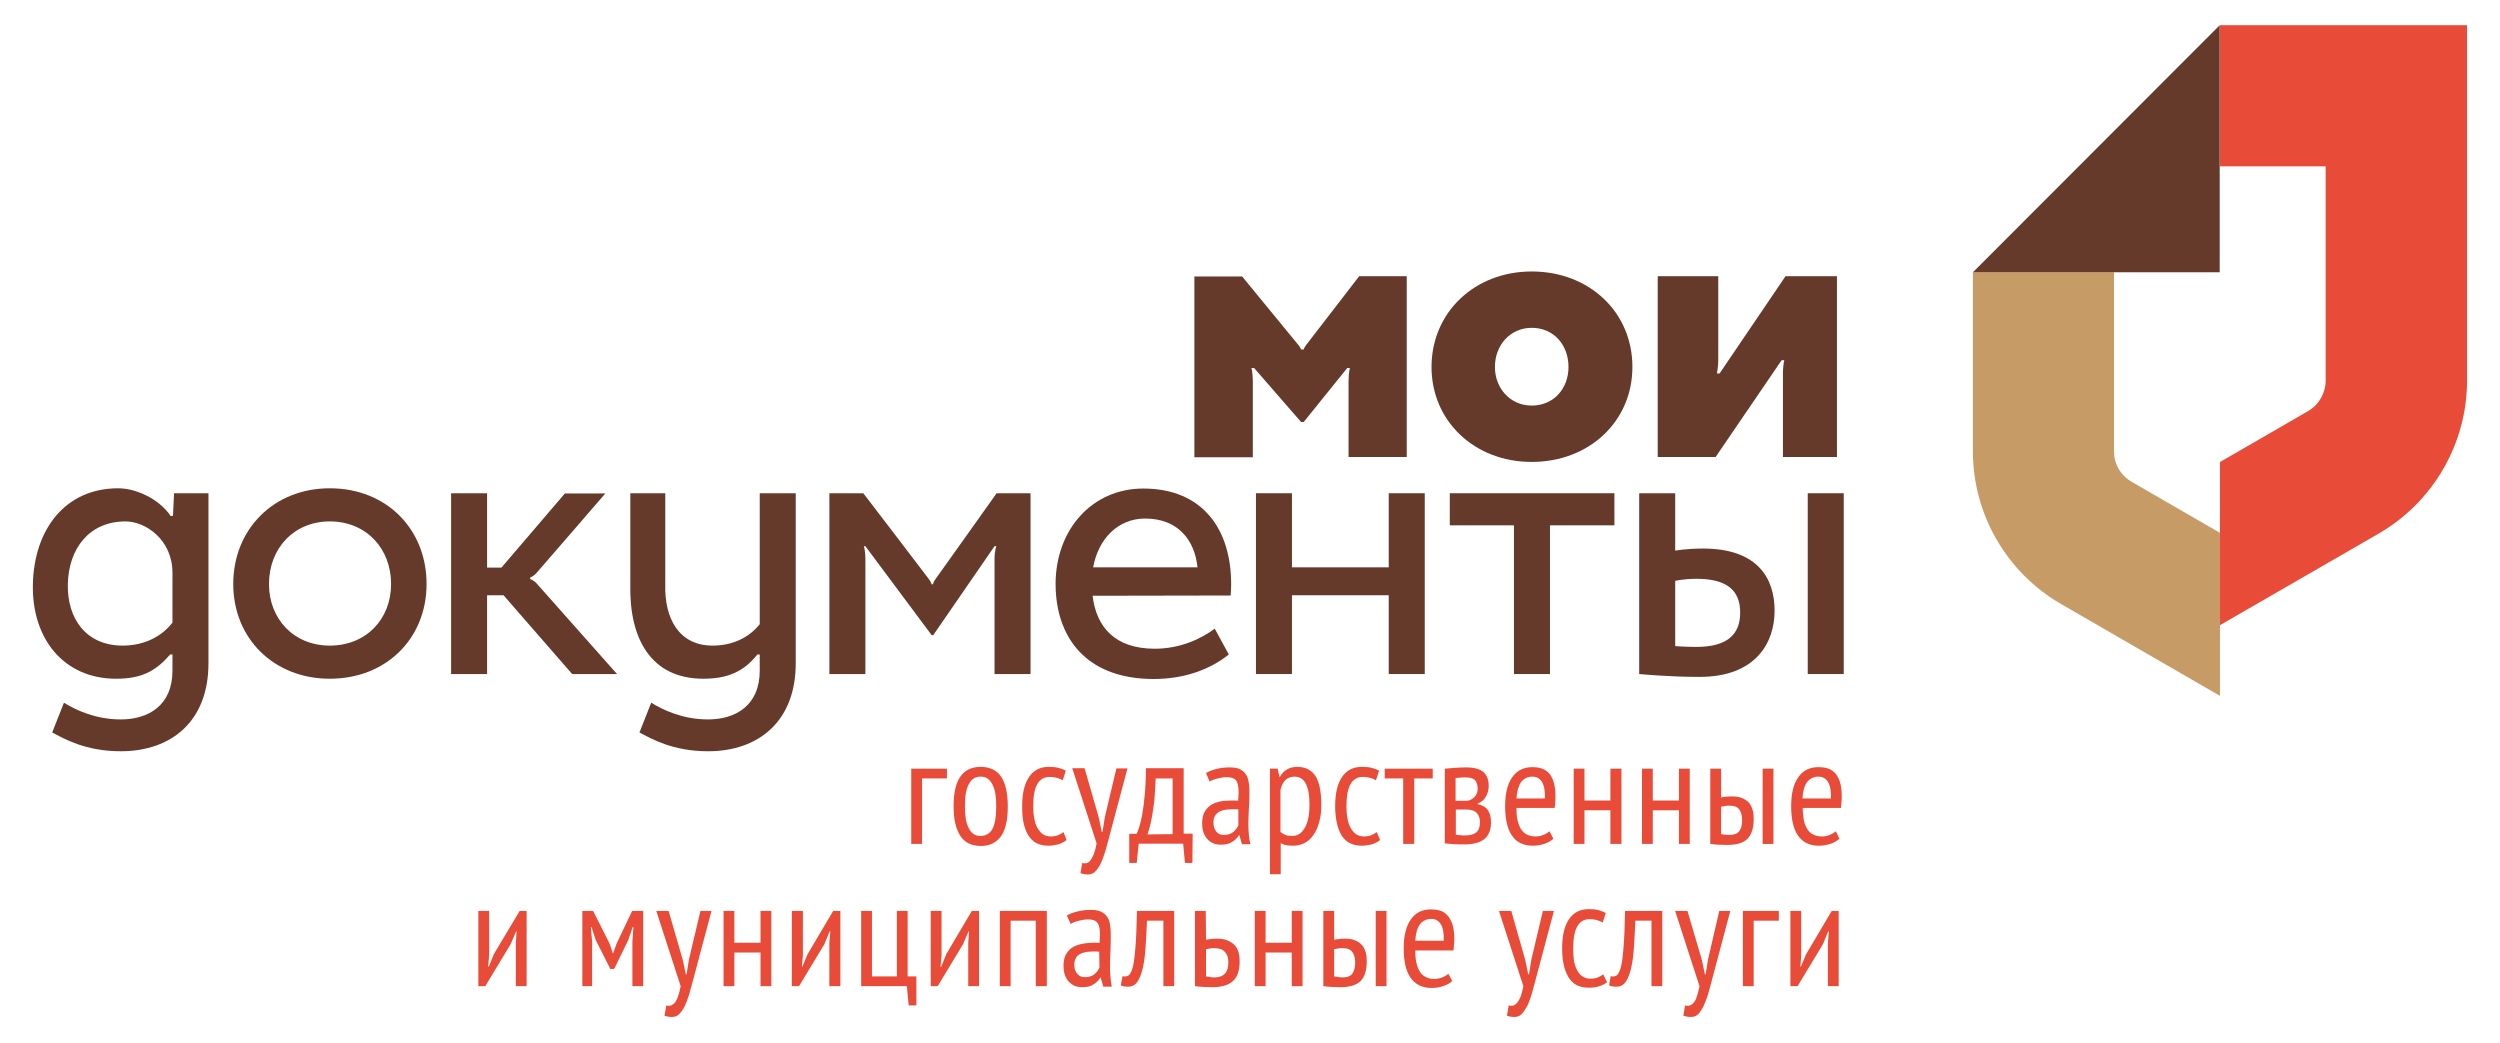 <?xml version="1.0" encoding="UTF-8" standalone="no"?>
<!DOCTYPE svg PUBLIC "-//W3C//DTD SVG 1.1//EN" "http://www.w3.org/Graphics/SVG/1.1/DTD/svg11.dtd">
<svg width="100%" height="100%" viewBox="0 0 791 330" version="1.1" xmlns="http://www.w3.org/2000/svg" xmlns:xlink="http://www.w3.org/1999/xlink" xml:space="preserve" xmlns:serif="http://www.serif.com/" style="fill-rule:evenodd;clip-rule:evenodd;stroke-linejoin:round;stroke-miterlimit:2;">
    <g transform="matrix(1.089,0,0,1.089,-36.353,-90.959)">
        <g transform="matrix(0.758,0,0,0.758,42.936,-67.273)">
            <g transform="matrix(1,0,0,1,-23.4,0)">
                <path d="M646.2,374.1L646.2,304.8L669.4,304.8L669.4,337.1C669.4,339.5 668.9,342.1 668.9,342.1L669.9,342.1L695.2,304.8L714.9,304.8L714.9,374.1L694.2,374.1L694.2,341.6C694.2,339.3 694.7,337 694.7,337L693.7,337L668.4,374.1L646.2,374.1Z" style="fill:rgb(102,58,42);fill-rule:nonzero;"/>
            </g>
            <g transform="matrix(1,0,0,1,-23.4,0)">
                <path d="M597.9,354.4C606.4,354.4 612,347.8 612,339.6C612,331.2 606.4,324.6 597.9,324.6C589.7,324.6 583.8,331.2 583.8,339.6C583.8,347.8 589.7,354.4 597.9,354.4M597.9,303C620,303 636.5,318.6 636.5,339.6C636.5,360.4 620,376 597.9,376C576,376 559.5,360.4 559.5,339.6C559.5,318.7 576,303 597.9,303" style="fill:rgb(102,58,42);fill-rule:nonzero;"/>
            </g>
            <g transform="matrix(1,0,0,1,-23.4,0)">
                <path d="M137.2,446.4C151.2,446.4 160.7,436.2 160.7,422.8C160.7,409.2 151.2,398.8 137.2,398.8C123.5,398.8 113.9,409.1 113.9,422.8C113.9,436.2 123.4,446.4 137.2,446.4M137.2,386.1C158.9,386.1 174.3,401.7 174.3,422.8C174.3,443.6 158.9,459.1 137.2,459.1C115.7,459.1 100.2,443.6 100.2,422.8C100.2,401.8 115.7,386.1 137.2,386.1" style="fill:rgb(102,58,42);fill-rule:nonzero;"/>
            </g>
            <g transform="matrix(1,0,0,1,-23.4,0)">
                <path d="M449.7,397.7C462.2,397.7 468.7,405.8 469.8,416.4L429.8,416.4C431.8,405.4 439.4,397.7 449.7,397.7M482.5,427.2C482.6,425.8 482.7,424.3 482.7,422.9C482.7,401.8 471.8,386.2 449,386.2C429.5,386.2 415.4,401.8 415.4,422.9C415.4,424.4 415.5,425.8 415.6,427.2C417.2,445.3 428.8,459.2 453,459.2C464.7,459.2 474.6,455.6 481.8,449.8L476.4,439.9C471.1,443.9 463,447.6 453.4,447.6C438.3,447.6 431,439.4 429.6,427.3L429.7,427.3L482.5,427.2Z" style="fill:rgb(102,58,42);fill-rule:nonzero;"/>
            </g>
            <g transform="matrix(1,0,0,1,-23.4,0)">
                <path d="M543.1,388L543.1,416.4L506,416.4L506,388L492.2,388L492.2,457.3L506,457.3L506,427.1L543.1,427.1L543.1,457.3L556.9,457.3L556.9,388L543.1,388Z" style="fill:rgb(102,58,42);fill-rule:nonzero;"/>
            </g>
            <g transform="matrix(1,0,0,1,-23.4,0)">
                <path d="M629.6,388L566.5,388L566.5,400.3L591.1,400.3L591.1,457.3L604.9,457.3L604.9,400.3L629.6,400.3L629.6,388Z" style="fill:rgb(102,58,42);fill-rule:nonzero;"/>
            </g>
            <g transform="matrix(1,0,0,1,-23.4,0)">
                <rect x="703.7" y="388" width="13.8" height="69.3" style="fill:rgb(102,58,42);"/>
            </g>
            <g transform="matrix(1,0,0,1,-23.4,0)">
                <path d="M214,420.9L214,420.3C214,420.3 215.3,419.9 216.4,418.6C217.6,417.3 242.8,388.1 242.8,388.1L227.3,388.1L203,416.5L197.5,416.5L197.5,388L183.7,388L183.7,457.3L197.5,457.3L197.5,427.1L203.8,427.1L230.1,457.3L247.3,457.3C247.3,457.3 217.8,424.1 216.6,422.7C215.4,421.3 214,420.9 214,420.9" style="fill:rgb(102,58,42);fill-rule:nonzero;"/>
            </g>
            <g transform="matrix(1,0,0,1,-23.4,0)">
                <path d="M661.1,446.9C656.8,446.9 652.9,446.6 652.9,446.6L652.9,421.6C652.9,421.6 655.9,420.8 661.2,420.8C672.7,420.8 677.8,425.3 677.8,433.6C677.9,441.7 673.3,446.9 661.1,446.9M663.6,409.2C657.2,409.2 652.9,410 652.9,410L652.9,388L639.1,388L639.1,457.3C639.1,457.3 650.4,458.4 662.2,458.4C683.9,458.4 691,445.2 691,433C691,420.7 684.6,409.2 663.6,409.2" style="fill:rgb(102,58,42);fill-rule:nonzero;"/>
            </g>
            <g transform="matrix(1,0,0,1,-23.4,0)">
                <path d="M57.8,446.4C43.9,446.4 36.5,436.2 36.8,422.8C37.1,409.2 45,398.8 58.9,398.8C66.6,398.8 76.9,405.8 76.9,418.5L76.9,437.6C72.6,443.1 65.9,446.4 57.8,446.4M77.5,388L77.1,396.7L76.2,396.7C71.8,390.2 63,386.1 56.1,386.1C35.9,386.1 23.9,401.7 23.4,422.8C22.9,443.6 35.1,459.1 55.3,459.1C64.6,459.1 70.3,456.5 76,449.8L76.9,449.8L76.9,456C76.9,469.4 67.6,474.7 57.1,474.7C47.4,474.7 39.9,471.1 35.3,468.3L30.8,479.7C35.2,482 43.4,486.9 57.1,486.9C76.5,486.9 90.7,475.4 90.7,453.2L90.7,388L77.5,388Z" style="fill:rgb(102,58,42);fill-rule:nonzero;"/>
            </g>
            <g transform="matrix(1,0,0,1,-23.4,0)">
                <path d="M302,388L302,438.2C297.9,443.3 291.7,446.4 283.9,446.4C271.2,446.4 265.4,436.2 265.8,422.8L265.8,388L252.4,388L252.4,422.8C251.9,443.6 260.2,459.1 280.4,459.1C289.6,459.1 295.9,456.4 301.1,449.8L302,449.8L302,456C302,469.4 292.7,474.7 282.2,474.7C272.5,474.7 265,471.1 260.4,468.3L255.9,479.7C260.3,482 268.5,486.9 282.2,486.9C301.6,486.9 315.8,475.4 315.8,453.2L315.8,388L302,388Z" style="fill:rgb(102,58,42);fill-rule:nonzero;"/>
            </g>
            <g transform="matrix(1,0,0,1,-23.4,0)">
                <path d="M392.8,388C392.8,388 370,420.1 369.3,421C368.6,421.9 368.4,422.9 368.4,422.9L367.9,422.9C367.9,422.9 367.6,422 366.9,421C366.2,420 341.7,388 341.7,388L328.7,388L328.7,457.3L342.5,457.3L342.5,413.1C342.5,410 341.9,408.3 341.9,408.3L342.5,408.3L367.9,442.4L368.5,442.4L392,408.3L392.7,408.3C392.7,408.3 392,410.1 392,413.1L392,457.3L405.8,457.3L405.8,388L392.8,388Z" style="fill:rgb(102,58,42);fill-rule:nonzero;"/>
            </g>
            <g transform="matrix(1,0,0,1,-23.4,0)">
                <path d="M531.7,304.9C531.7,304.9 512.3,330.1 511.5,331.1C510.6,332.3 510.5,332.9 510.5,332.9L509.5,332.9C509.5,332.9 509.3,332.2 508.4,331.1C507,329.4 486.9,304.9 486.9,304.9L468.6,304.9L468.6,374.2L491,374.2L491,345C491,341.9 490.5,340 490.5,340L491.5,340L509.5,360.7L510.5,360.7L527.2,340L528.2,340C528.2,340 527.7,341.9 527.7,345L527.7,374.1L550,374.1L550,304.8L531.7,304.8L531.7,304.9Z" style="fill:rgb(102,58,42);fill-rule:nonzero;"/>
            </g>
        </g>
        <g transform="matrix(0.74,0,0,0.74,164.738,90.856)">
            <g transform="matrix(1,0,0,1,-23.4,0)">
                <path d="M675.9,167.3L675.9,97L620.5,97L620.5,167.3C620.5,192 633.7,214.9 655.2,227.3L717.5,263.3L717.5,199.3L682.9,179.3C678.5,176.8 675.9,172.3 675.9,167.3" style="fill:rgb(199,155,101);fill-rule:nonzero;"/>
            </g>
            <g transform="matrix(1,0,0,1,-23.4,0)">
                <path d="M717.4,235.6L779.8,199.6C801.2,187.2 814.5,164.3 814.5,139.6L814.5,0L717.5,0L717.5,55.4L759,55.4L759,139.5C759,144.4 756.4,149 752.1,151.5L717.5,171.5L717.5,235.6L717.4,235.6Z" style="fill:rgb(232,75,55);fill-rule:nonzero;"/>
            </g>
            <g transform="matrix(1,0,0,1,-23.4,0)">
                <path d="M717.4,0L620.5,97L717.4,97L717.4,0Z" style="fill:rgb(102,58,42);fill-rule:nonzero;"/>
            </g>
        </g>
        <g transform="matrix(0.746,0,0,0.746,49.942,-64.127)">
            <g transform="matrix(1,0,0,1,-23.4,0)">
                <path d="M202.1,565.1L202.4,560.7L202.2,560.7L200.1,565.6L190.2,582L187.5,582L187.5,552.7L191.7,552.7L191.7,570.1L191.3,574.4L191.6,574.4L193.5,569.6L203.6,552.7L206.3,552.7L206.3,582L202.1,582L202.1,565.1Z" style="fill:rgb(232,75,55);fill-rule:nonzero;"/>
            </g>
            <g transform="matrix(1,0,0,1,-23.4,0)">
                <path d="M247.5,564.6L247.9,559L247.6,559L245.9,564L240.4,575.3L238.9,575.3L233.2,564L231.6,559L231.3,559L231.8,564.5L231.8,582L228,582L228,552.7L232.2,552.7L238.6,565.4L239.9,569.2L240,569.2L241.4,565.3L247.4,552.7L251.7,552.7L251.7,582L247.5,582L247.5,564.6Z" style="fill:rgb(232,75,55);fill-rule:nonzero;"/>
            </g>
            <g transform="matrix(1,0,0,1,-23.4,0)">
                <path d="M267.1,571.7L268.3,577.4L268.6,577.4L269.5,571.7L274,552.7L278.3,552.7L271.3,579C270.7,581.1 270.2,583.1 269.7,584.9C269.1,586.7 268.6,588.3 267.9,589.7C267.3,591 266.5,592.1 265.7,592.9C264.9,593.7 264,594 262.9,594C261.8,594 260.8,593.8 260,593.5L260.7,589.5C261.2,589.7 261.8,589.7 262.3,589.6C262.8,589.5 263.4,589.1 263.9,588.6C264.4,588 264.8,587.3 265.2,586.2C265.6,585.1 266,583.7 266.3,582L256.8,552.7L261.6,552.7L267.1,571.7Z" style="fill:rgb(232,75,55);fill-rule:nonzero;"/>
            </g>
            <g transform="matrix(1,0,0,1,-23.4,0)">
                <path d="M297.4,568.9L287.2,568.9L287.2,582L283,582L283,552.7L287.2,552.7L287.2,565.1L297.4,565.1L297.4,552.7L301.6,552.7L301.6,582L297.4,582L297.4,568.9Z" style="fill:rgb(232,75,55);fill-rule:nonzero;"/>
            </g>
            <g transform="matrix(1,0,0,1,-23.4,0)">
                <path d="M324.2,565.1L324.6,560.7L324.3,560.7L322.3,565.6L312.4,582L309.6,582L309.6,552.7L313.9,552.7L313.9,570.1L313.5,574.4L313.7,574.4L315.7,569.6L325.7,552.7L328.5,552.7L328.5,582L324.2,582L324.2,565.1Z" style="fill:rgb(232,75,55);fill-rule:nonzero;"/>
            </g>
            <g transform="matrix(1,0,0,1,-23.4,0)">
                <path d="M358.1,589.5L355.1,589.5L354.4,582L336.6,582L336.6,552.7L340.8,552.7L340.8,578.2L350.5,578.2L350.5,552.7L354.7,552.7L354.7,578.2L358.1,578.2L358.1,589.5Z" style="fill:rgb(232,75,55);fill-rule:nonzero;"/>
            </g>
            <g transform="matrix(1,0,0,1,-23.4,0)">
                <path d="M378.3,565.1L378.6,560.7L378.4,560.7L376.3,565.6L366.4,582L363.7,582L363.7,552.7L367.9,552.7L367.9,570.1L367.5,574.4L367.8,574.4L369.7,569.6L379.7,552.7L382.5,552.7L382.5,582L378.3,582L378.3,565.1Z" style="fill:rgb(232,75,55);fill-rule:nonzero;"/>
            </g>
            <g transform="matrix(1,0,0,1,-23.4,0)">
                <path d="M404.6,556.5L394.8,556.5L394.8,582L390.6,582L390.6,552.7L408.9,552.7L408.9,582L404.6,582L404.6,556.5Z" style="fill:rgb(232,75,55);fill-rule:nonzero;"/>
            </g>
            <g transform="matrix(1,0,0,1,-23.4,0)">
                <path d="M429.3,568.6C428.9,568.6 428.5,568.5 428.1,568.5L426.9,568.5C426,568.5 425.1,568.6 424.2,568.7C423.3,568.9 422.5,569.1 421.8,569.5C421.1,569.9 420.5,570.4 420.2,571.1C419.8,571.8 419.6,572.6 419.6,573.6C419.6,575.2 420,576.4 420.8,577.2C421.5,578.1 422.5,578.5 423.7,578.5C425.3,578.5 426.6,578.1 427.5,577.3C428.4,576.5 429,575.7 429.4,574.7L429.3,568.6ZM416.7,554.5C417.8,553.8 419.2,553.3 420.9,552.9C422.5,552.5 424.2,552.3 426,552.3C427.6,552.3 429,552.5 430,553C431,553.5 431.8,554.1 432.4,555C433,555.8 433.3,556.8 433.5,557.9C433.7,559 433.8,560.1 433.8,561.3C433.8,563.6 433.8,565.9 433.7,568.2C433.6,570.4 433.5,572.6 433.5,574.5C433.5,576 433.6,577.4 433.7,578.6C433.8,579.9 434,581.1 434.2,582.2L430.9,582.2L429.9,578.7L429.7,578.7C429.1,579.7 428.3,580.6 427.1,581.3C426,582.1 424.5,582.4 422.6,582.4C420.5,582.4 418.8,581.7 417.4,580.2C416.1,578.7 415.4,576.7 415.4,574.1C415.4,572.4 415.7,571 416.2,569.9C416.8,568.8 417.6,567.8 418.6,567.1C419.6,566.4 420.9,565.9 422.3,565.6C423.7,565.3 425.3,565.1 427,565.1L428.2,565.1C428.6,565.1 429,565.1 429.4,565.2C429.5,564 429.6,562.9 429.6,562C429.6,559.8 429.3,558.2 428.6,557.3C427.9,556.4 426.7,556 425,556C423.9,556 422.7,556.2 421.4,556.5C420.1,556.8 419,557.2 418.2,557.8L416.7,554.5Z" style="fill:rgb(232,75,55);fill-rule:nonzero;"/>
            </g>
            <g transform="matrix(1,0,0,1,-23.4,0)">
                <path d="M454.3,556.5L447.9,556.5C447.8,559.8 447.6,563 447.4,566.2C447.2,569.3 446.9,572.1 446.4,574.4C445.9,576.8 445.2,578.7 444.3,580.1C443.4,581.5 442.2,582.2 440.7,582.2C440,582.2 439.5,582.2 439,582.1C438.5,582 438.1,581.9 437.7,581.7L438.4,578.1C439.2,578.3 439.9,578.3 440.6,577.9C441.2,577.6 441.8,576.6 442.3,574.9C442.8,573.2 443.1,570.6 443.4,567.1C443.7,563.6 443.9,558.8 444,552.7L458.5,552.7L458.5,582L454.3,582L454.3,556.5Z" style="fill:rgb(232,75,55);fill-rule:nonzero;"/>
            </g>
            <g transform="matrix(1,0,0,1,-23.4,0)">
                <path d="M470.9,578.2C472.1,578.4 473.1,578.6 474.1,578.6C477.8,578.6 479.6,576.7 479.6,572.8C479.6,571 479.2,569.7 478.3,568.7C477.4,567.7 476.1,567.2 474.2,567.2C473.7,567.2 473.2,567.2 472.6,567.3C472,567.4 471.4,567.5 470.9,567.6L470.9,578.2ZM470.9,563.9C471.7,563.8 472.4,563.7 473.1,563.6C473.8,563.5 474.5,563.5 475.1,563.5C476.7,563.5 478.1,563.7 479.3,564.2C480.4,564.7 481.4,565.3 482.1,566.1C482.8,566.9 483.3,567.8 483.6,568.9C483.9,570 484,571.1 484,572.3C484,575.8 483.2,578.4 481.4,580C479.7,581.6 477,582.4 473.3,582.4C471,582.4 468.8,582.3 466.6,582L466.6,552.7L470.8,552.7L470.9,563.9Z" style="fill:rgb(232,75,55);fill-rule:nonzero;"/>
            </g>
            <g transform="matrix(1,0,0,1,-23.4,0)">
                <path d="M504.3,568.9L494.1,568.9L494.1,582L489.9,582L489.9,552.7L494.1,552.7L494.1,565.1L504.3,565.1L504.3,552.7L508.5,552.7L508.5,582L504.3,582L504.3,568.9Z" style="fill:rgb(232,75,55);fill-rule:nonzero;"/>
            </g>
            <g transform="matrix(1,0,0,1,-23.4,0)">
                <path d="M537,552.7L541.2,552.7L541.2,582L537,582L537,552.7ZM520.8,578.2C522,578.4 523.1,578.6 524,578.6C525.9,578.6 527.2,578.1 527.9,577.1C528.6,576.1 529,574.7 529,572.8C529,571 528.6,569.7 527.9,568.7C527.2,567.7 525.9,567.2 524.1,567.2C523.6,567.2 523,567.2 522.5,567.3C521.9,567.4 521.3,567.5 520.8,567.6L520.8,578.2ZM520.8,563.9C521.6,563.8 522.3,563.7 523,563.6C523.7,563.5 524.4,563.5 525,563.5C526.6,563.5 528,563.7 529.1,564.2C530.2,564.7 531.1,565.3 531.7,566.1C532.4,566.9 532.8,567.8 533.1,568.9C533.4,570 533.5,571.1 533.5,572.3C533.5,575.8 532.7,578.4 531.1,580C529.5,581.6 526.9,582.4 523.2,582.4C520.9,582.4 518.7,582.3 516.6,582L516.6,552.7L520.8,552.7L520.8,563.9Z" style="fill:rgb(232,75,55);fill-rule:nonzero;"/>
            </g>
            <g transform="matrix(1,0,0,1,-23.4,0)">
                <path d="M563.5,564.3C563.6,561.4 563.2,559.2 562.3,557.8C561.4,556.4 560.2,555.8 558.6,555.8C556.8,555.8 555.4,556.5 554.3,557.8C553.2,559.2 552.6,561.3 552.4,564.3L563.5,564.3ZM566.8,580C565.9,580.9 564.7,581.5 563.2,582C561.8,582.5 560.2,582.7 558.6,582.7C556.8,582.7 555.2,582.3 553.8,581.6C552.5,580.9 551.3,579.8 550.4,578.5C549.5,577.1 548.9,575.5 548.5,573.7C548.1,571.8 547.9,569.7 547.9,567.4C547.9,562.4 548.8,558.6 550.7,556C552.5,553.4 555.1,552.1 558.5,552.1C559.6,552.1 560.7,552.2 561.8,552.5C562.9,552.8 563.8,553.3 564.7,554.2C565.6,555 566.2,556.2 566.8,557.7C567.3,559.2 567.6,561.1 567.6,563.5C567.6,564.2 567.6,564.9 567.5,565.7C567.4,566.4 567.4,567.3 567.3,568.1L552.4,568.1C552.4,569.8 552.5,571.3 552.8,572.7C553.1,574.1 553.5,575.2 554.1,576.2C554.7,577.2 555.4,577.9 556.4,578.4C557.3,578.9 558.5,579.2 559.8,579.2C560.8,579.2 561.9,579 562.9,578.6C563.9,578.2 564.7,577.7 565.3,577.2L566.8,580Z" style="fill:rgb(232,75,55);fill-rule:nonzero;"/>
            </g>
            <g transform="matrix(1,0,0,1,-23.4,0)">
                <path d="M595.2,571.7L596.4,577.4L596.7,577.4L597.6,571.7L602.1,552.7L606.4,552.7L599.4,579C598.8,581.1 598.3,583.1 597.8,584.9C597.3,586.7 596.7,588.3 596,589.7C595.3,591 594.6,592.1 593.8,592.9C593,593.7 592.1,594 591,594C589.9,594 588.9,593.8 588.1,593.5L588.8,589.5C589.3,589.7 589.9,589.7 590.4,589.6C590.9,589.5 591.5,589.1 592,588.6C592.5,588 592.9,587.3 593.4,586.2C593.8,585.1 594.2,583.7 594.5,582L585,552.7L589.8,552.7L595.2,571.7Z" style="fill:rgb(232,75,55);fill-rule:nonzero;"/>
            </g>
            <g transform="matrix(1,0,0,1,-23.4,0)">
                <path d="M627.1,580.5C626.1,581.2 625,581.8 623.8,582.1C622.6,582.5 621.2,582.6 619.9,582.6C618,582.6 616.4,582.2 615.1,581.5C613.8,580.8 612.8,579.7 612,578.4C611.2,577 610.6,575.4 610.2,573.6C609.8,571.7 609.6,569.6 609.6,567.3C609.6,562.3 610.5,558.5 612.3,555.9C614.1,553.3 616.6,552 619.9,552C621.4,552 622.7,552.1 623.8,552.4C624.9,552.7 625.8,553.1 626.6,553.5L625.4,557.2C623.8,556.3 622.1,555.9 620.3,555.9C618.2,555.9 616.6,556.8 615.5,558.7C614.4,560.6 613.9,563.5 613.9,567.5C613.9,569.1 614,570.6 614.2,572C614.4,573.4 614.8,574.6 615.4,575.7C615.9,576.7 616.6,577.6 617.5,578.2C618.4,578.8 619.4,579.1 620.7,579.1C621.7,579.1 622.7,578.9 623.5,578.6C624.4,578.2 625.1,577.8 625.6,577.4L627.1,580.5Z" style="fill:rgb(232,75,55);fill-rule:nonzero;"/>
            </g>
            <g transform="matrix(1,0,0,1,-23.4,0)">
                <path d="M644.5,556.5L638.1,556.5C638,559.8 637.8,563 637.6,566.2C637.4,569.3 637.1,572.1 636.6,574.4C636.1,576.8 635.4,578.7 634.5,580.1C633.6,581.5 632.4,582.2 630.9,582.2C630.2,582.2 629.7,582.2 629.2,582.1C628.7,582 628.3,581.9 627.9,581.7L628.5,578.1C629.3,578.3 630,578.3 630.7,577.9C631.3,577.6 631.9,576.6 632.4,574.9C632.9,573.2 633.2,570.6 633.5,567.1C633.8,563.6 634,558.8 634.1,552.7L648.6,552.7L648.6,582L644.4,582L644.4,556.5L644.5,556.5Z" style="fill:rgb(232,75,55);fill-rule:nonzero;"/>
            </g>
            <g transform="matrix(1,0,0,1,-23.4,0)">
                <path d="M664,571.7L665.2,577.4L665.5,577.4L666.4,571.7L670.8,552.7L675.1,552.7L668.1,579C667.6,581.1 667,583.1 666.5,584.9C666,586.7 665.3,588.3 664.7,589.7C664.1,591 663.3,592.1 662.6,592.9C661.8,593.7 660.8,594 659.7,594C658.6,594 657.7,593.8 656.8,593.5L657.5,589.5C658.1,589.7 658.6,589.7 659.1,589.6C659.6,589.5 660.2,589.1 660.7,588.6C661.2,588 661.7,587.3 662,586.2C662.4,585.1 662.8,583.7 663.1,582L653.6,552.7L658.4,552.7L664,571.7Z" style="fill:rgb(232,75,55);fill-rule:nonzero;"/>
            </g>
            <g transform="matrix(1,0,0,1,-23.4,0)">
                <path d="M694,556.5L684.2,556.5L684.2,582L680,582L680,552.7L694,552.7L694,556.5Z" style="fill:rgb(232,75,55);fill-rule:nonzero;"/>
            </g>
            <g transform="matrix(1,0,0,1,-23.4,0)">
                <path d="M713.1,565.1L713.5,560.7L713.2,560.7L711.2,565.6L701.3,582L698.5,582L698.5,552.7L702.7,552.7L702.7,570.1L702.4,574.4L702.6,574.4L704.6,569.6L714.6,552.7L717.3,552.7L717.3,582L713.1,582L713.1,565.1Z" style="fill:rgb(232,75,55);fill-rule:nonzero;"/>
            </g>
            <g transform="matrix(1,0,0,1,-23.4,0)">
                <path d="M370,501.1L360.3,501.1L360.3,526.6L356.1,526.6L356.1,497.3L370,497.3L370,501.1Z" style="fill:rgb(232,75,55);fill-rule:nonzero;"/>
            </g>
            <g transform="matrix(1,0,0,1,-23.4,0)">
                <path d="M377,511.9C377,513.6 377.1,515.2 377.3,516.6C377.5,518 377.9,519.2 378.4,520.3C378.9,521.3 379.5,522.1 380.3,522.7C381.1,523.3 382,523.5 383.1,523.5C385.1,523.5 386.7,522.6 387.7,520.8C388.7,519 389.2,516 389.2,512C389.2,510.3 389.1,508.8 388.9,507.3C388.7,505.9 388.3,504.7 387.8,503.6C387.3,502.6 386.7,501.8 385.9,501.2C385.1,500.6 384.2,500.4 383.1,500.4C381.1,500.4 379.6,501.3 378.6,503.2C377.5,505 377,507.9 377,511.9M372.6,511.9C372.6,506.6 373.5,502.7 375.3,500.3C377.1,497.8 379.7,496.6 383.1,496.6C386.7,496.6 389.4,497.9 391.1,500.4C392.8,503 393.7,506.8 393.7,512C393.7,517.3 392.8,521.2 391,523.7C389.1,526.2 386.6,527.4 383.2,527.4C379.6,527.4 377,526.1 375.3,523.6C373.5,520.9 372.6,517.1 372.6,511.9" style="fill:rgb(232,75,55);fill-rule:nonzero;"/>
            </g>
            <g transform="matrix(1,0,0,1,-23.4,0)">
                <path d="M416.6,525.1C415.6,525.9 414.5,526.4 413.3,526.8C412.1,527.1 410.7,527.3 409.4,527.3C407.5,527.3 406,526.9 404.7,526.2C403.4,525.5 402.4,524.4 401.6,523.1C400.8,521.8 400.2,520.1 399.8,518.2C399.4,516.3 399.3,514.2 399.3,511.9C399.3,506.9 400.2,503.1 402,500.5C403.8,497.9 406.3,496.6 409.6,496.6C411.1,496.6 412.4,496.7 413.5,497C414.6,497.3 415.5,497.6 416.3,498.1L415.1,501.8C413.5,500.9 411.8,500.5 410,500.5C407.9,500.5 406.3,501.4 405.2,503.3C404.1,505.2 403.6,508.1 403.6,512.1C403.6,513.7 403.7,515.2 404,516.6C404.2,518 404.6,519.2 405.2,520.3C405.8,521.3 406.5,522.2 407.3,522.8C408.2,523.4 409.2,523.7 410.5,523.7C411.5,523.7 412.5,523.5 413.3,523.2C414.2,522.8 414.9,522.4 415.4,522L416.6,525.1Z" style="fill:rgb(232,75,55);fill-rule:nonzero;"/>
            </g>
            <g transform="matrix(1,0,0,1,-23.4,0)">
                <path d="M429.1,516.2L430.3,521.9L430.6,521.9L431.5,516.2L436,497.2L440.3,497.2L433.3,523.5C432.8,525.6 432.2,527.6 431.7,529.4C431.1,531.2 430.6,532.8 429.9,534.2C429.3,535.5 428.5,536.6 427.7,537.4C426.9,538.2 426,538.5 424.9,538.5C423.8,538.5 422.9,538.3 422,538L422.7,534C423.2,534.2 423.8,534.2 424.3,534.1C424.9,534 425.4,533.6 425.8,533.1C426.3,532.5 426.7,531.7 427.2,530.6C427.6,529.5 428,528.1 428.3,526.4L418.8,497.1L423.6,497.1L429.1,516.2Z" style="fill:rgb(232,75,55);fill-rule:nonzero;"/>
            </g>
            <g transform="matrix(1,0,0,1,-23.4,0)">
                <path d="M457.9,522.8L457.9,501.1L451.3,501.1C451.2,502.8 451.1,504.6 451,506.6C450.9,508.6 450.7,510.6 450.4,512.6C450.1,514.6 449.8,516.5 449.4,518.3C449,520.1 448.6,521.6 448.1,522.9L457.9,522.8ZM465.6,534L462.7,534L462,526.5L444.7,526.5L443.9,534L441,534L441,522.7L443.8,522.7C444.1,522.3 444.4,521.5 444.8,520.3C445.2,519.2 445.6,517.5 446,515.5C446.4,513.4 446.7,510.9 447,507.9C447.3,504.9 447.5,501.3 447.5,497.1L462.2,497.1L462.2,522.6L465.7,522.6L465.6,534Z" style="fill:rgb(232,75,55);fill-rule:nonzero;"/>
            </g>
            <g transform="matrix(1,0,0,1,-23.4,0)">
                <path d="M483.5,513.2C483.1,513.1 482.7,513.1 482.3,513.1L481.1,513.1C480.2,513.1 479.3,513.2 478.4,513.3C477.5,513.5 476.7,513.7 476,514.1C475.3,514.5 474.8,515 474.4,515.7C474,516.3 473.8,517.2 473.8,518.2C473.8,519.8 474.2,521 474.9,521.8C475.6,522.7 476.6,523.1 477.8,523.1C479.4,523.1 480.7,522.7 481.6,521.9C482.5,521.1 483.1,520.3 483.5,519.3L483.5,513.2ZM470.9,499C472,498.3 473.4,497.8 475,497.4C476.6,497 478.3,496.8 480.1,496.8C481.7,496.8 483.1,497 484.1,497.5C485.1,498 485.9,498.7 486.4,499.5C487,500.3 487.3,501.3 487.5,502.4C487.7,503.5 487.8,504.6 487.8,505.8C487.8,508.1 487.8,510.4 487.6,512.7C487.5,514.9 487.4,517 487.4,519C487.4,520.5 487.5,521.9 487.6,523.1C487.7,524.4 487.9,525.6 488.2,526.7L484.9,526.7L483.9,523.2L483.7,523.2C483.1,524.2 482.3,525.1 481.1,525.8C480,526.6 478.5,526.9 476.6,526.9C474.5,526.9 472.8,526.2 471.4,524.7C470.1,523.2 469.4,521.2 469.4,518.6C469.4,516.9 469.7,515.5 470.2,514.4C470.8,513.3 471.6,512.3 472.6,511.6C473.6,510.9 474.9,510.4 476.3,510.1C477.7,509.8 479.3,509.7 481,509.7L482.2,509.7C482.6,509.7 483,509.7 483.4,509.8C483.5,508.6 483.6,507.5 483.6,506.6C483.6,504.4 483.3,502.8 482.6,501.9C481.9,501 480.7,500.6 479,500.6C477.9,500.6 476.7,500.8 475.5,501.1C474.2,501.4 473.1,501.8 472.3,502.3L470.9,499Z" style="fill:rgb(232,75,55);fill-rule:nonzero;"/>
            </g>
            <g transform="matrix(1,0,0,1,-23.4,0)">
                <path d="M500,522C500.5,522.5 501.2,522.8 501.8,523.1C502.5,523.4 503.4,523.5 504.5,523.5C506.6,523.5 508.2,522.4 509.4,520.3C510.6,518.2 511.2,515.2 511.2,511.3C511.2,509.7 511.1,508.2 510.9,506.8C510.7,505.5 510.3,504.3 509.9,503.4C509.4,502.4 508.9,501.7 508.1,501.2C507.4,500.7 506.5,500.4 505.4,500.4C502.5,500.4 500.7,502.1 499.9,505.6L499.9,522L500,522ZM495.8,497.3L498.8,497.3L499.5,500.5L499.7,500.5C501.1,497.9 503.4,496.6 506.5,496.6C509.6,496.6 511.9,497.8 513.5,500.1C515,502.4 515.8,506.2 515.8,511.4C515.8,513.8 515.6,516.1 515,518C514.5,520 513.8,521.6 512.8,523C511.9,524.4 510.7,525.5 509.4,526.2C508.1,526.9 506.5,527.3 504.9,527.3C503.8,527.3 502.9,527.2 502.2,527.1C501.5,527 500.8,526.7 500,526.3L500,538.4L495.8,538.4L495.8,497.3Z" style="fill:rgb(232,75,55);fill-rule:nonzero;"/>
            </g>
            <g transform="matrix(1,0,0,1,-23.4,0)">
                <path d="M538.7,525.1C537.7,525.9 536.6,526.4 535.4,526.8C534.1,527.1 532.8,527.3 531.5,527.3C529.6,527.3 528,526.9 526.7,526.2C525.4,525.5 524.4,524.4 523.6,523.1C522.8,521.8 522.2,520.1 521.8,518.2C521.4,516.3 521.2,514.2 521.2,511.9C521.2,506.9 522.1,503.1 523.9,500.5C525.7,497.9 528.2,496.6 531.6,496.6C533.1,496.6 534.4,496.7 535.5,497C536.6,497.3 537.5,497.6 538.3,498.1L537.1,501.8C535.5,500.9 533.8,500.5 532,500.5C529.9,500.5 528.3,501.4 527.2,503.3C526.1,505.2 525.6,508.1 525.6,512.1C525.6,513.7 525.7,515.2 526,516.6C526.2,518 526.6,519.2 527.2,520.3C527.7,521.3 528.5,522.2 529.3,522.8C530.2,523.4 531.2,523.7 532.5,523.7C533.5,523.7 534.5,523.5 535.3,523.2C536.2,522.8 536.9,522.4 537.4,522L538.7,525.1Z" style="fill:rgb(232,75,55);fill-rule:nonzero;"/>
            </g>
            <g transform="matrix(1,0,0,1,-23.4,0)">
                <path d="M559.2,501.1L552,501.1L552,526.6L547.7,526.6L547.7,501.1L540.5,501.1L540.5,497.3L559.2,497.3L559.2,501.1Z" style="fill:rgb(232,75,55);fill-rule:nonzero;"/>
            </g>
            <g transform="matrix(1,0,0,1,-23.4,0)">
                <path d="M568.1,523C568.7,523.1 569.2,523.1 569.8,523.2C570.3,523.3 571,523.3 571.8,523.3C573.8,523.3 575.2,522.9 576.2,522.1C577.1,521.3 577.6,520 577.6,518.1C577.6,516.7 577.2,515.5 576.4,514.6C575.6,513.7 574.2,513.2 572.1,513.2L568.2,513.2L568.2,523L568.1,523ZM572.4,509.8C572.9,509.8 573.5,509.7 574,509.4C574.5,509.2 575,508.8 575.4,508.4C575.8,508 576.1,507.5 576.4,506.9C576.6,506.3 576.7,505.7 576.7,505.1C576.7,503.6 576.3,502.5 575.6,501.7C574.9,501 573.6,500.7 571.9,500.7C571,500.7 570.2,500.7 569.7,500.8C569.1,500.9 568.6,500.9 568.1,500.9L568.1,509.8L572.4,509.8ZM563.9,497.3C565,497.2 566.2,497.1 567.5,497C568.8,496.9 570.3,496.8 572.1,496.8C575.3,496.8 577.5,497.4 578.9,498.6C580.3,499.8 581,501.6 581,504C581,505.4 580.7,506.7 580,508C579.3,509.3 578.3,510.3 576.7,510.9L576.7,511.1C578.6,511.5 579.9,512.3 580.7,513.5C581.5,514.7 581.9,516.2 581.9,518.2C581.9,521.2 581,523.4 579.2,524.8C577.4,526.2 574.7,526.8 571.2,526.8C569.9,526.8 568.6,526.8 567.4,526.7C566.2,526.6 565,526.5 563.9,526.4L563.9,497.3Z" style="fill:rgb(232,75,55);fill-rule:nonzero;"/>
            </g>
            <g transform="matrix(1,0,0,1,-23.4,0)">
                <path d="M602.9,508.9C603,506 602.6,503.8 601.7,502.4C600.8,501 599.6,500.4 598,500.4C596.2,500.4 594.8,501.1 593.7,502.4C592.7,503.8 592,505.9 591.8,508.9L602.9,508.9ZM606.2,524.6C605.3,525.4 604.1,526.1 602.6,526.6C601.1,527.1 599.6,527.3 598,527.3C596.2,527.3 594.6,526.9 593.2,526.2C591.8,525.5 590.7,524.4 589.9,523.1C589,521.8 588.4,520.1 588,518.3C587.6,516.4 587.4,514.3 587.4,512C587.4,507 588.3,503.2 590.2,500.6C592,498 594.6,496.7 598,496.7C599.1,496.7 600.2,496.8 601.2,497.1C602.3,497.4 603.2,497.9 604.1,498.7C605,499.5 605.7,500.7 606.2,502.2C606.7,503.7 607,505.6 607,508C607,508.7 607,509.4 606.9,510.2C606.9,511 606.8,511.8 606.7,512.6L591.8,512.6C591.8,514.3 591.9,515.8 592.2,517.2C592.5,518.6 592.9,519.7 593.5,520.7C594.1,521.7 594.8,522.4 595.8,522.9C596.7,523.4 597.9,523.7 599.2,523.7C600.3,523.7 601.3,523.5 602.3,523.1C603.3,522.7 604.1,522.2 604.7,521.7L606.2,524.6Z" style="fill:rgb(232,75,55);fill-rule:nonzero;"/>
            </g>
            <g transform="matrix(1,0,0,1,-23.4,0)">
                <path d="M628.4,513.5L618.3,513.5L618.3,526.6L614.1,526.6L614.1,497.3L618.3,497.3L618.3,509.7L628.4,509.7L628.4,497.3L632.7,497.3L632.7,526.6L628.4,526.6L628.4,513.5Z" style="fill:rgb(232,75,55);fill-rule:nonzero;"/>
            </g>
            <g transform="matrix(1,0,0,1,-23.4,0)">
                <path d="M655.1,513.5L644.9,513.5L644.9,526.6L640.7,526.6L640.7,497.3L644.9,497.3L644.9,509.7L655.1,509.7L655.1,497.3L659.3,497.3L659.3,526.6L655.1,526.6L655.1,513.5Z" style="fill:rgb(232,75,55);fill-rule:nonzero;"/>
            </g>
            <g transform="matrix(1,0,0,1,-23.4,0)">
                <path d="M687.7,497.3L691.9,497.3L691.9,526.6L687.7,526.6L687.7,497.3ZM671.5,522.8C672.7,523 673.7,523.1 674.7,523.1C676.6,523.1 677.9,522.6 678.6,521.6C679.4,520.6 679.7,519.2 679.7,517.3C679.7,515.5 679.3,514.2 678.6,513.2C677.9,512.2 676.6,511.7 674.8,511.7C674.3,511.7 673.7,511.7 673.2,511.8C672.6,511.9 672,512 671.5,512.1L671.5,522.8ZM671.5,508.5C672.3,508.3 673,508.2 673.7,508.2C674.4,508.1 675.1,508.1 675.7,508.1C677.3,508.1 678.7,508.3 679.8,508.8C680.9,509.3 681.8,509.9 682.4,510.6C683,511.4 683.5,512.3 683.8,513.4C684.1,514.5 684.2,515.6 684.2,516.8C684.2,520.4 683.4,522.9 681.8,524.6C680.2,526.2 677.6,527 673.9,527C671.6,527 669.4,526.9 667.3,526.6L667.3,497.3L671.5,497.3L671.5,508.5Z" style="fill:rgb(232,75,55);fill-rule:nonzero;"/>
            </g>
            <g transform="matrix(1,0,0,1,-23.4,0)">
                <path d="M714.3,508.9C714.4,506 714,503.8 713.1,502.4C712.2,501 711,500.4 709.4,500.4C707.6,500.4 706.2,501.1 705.1,502.4C704,503.8 703.4,505.9 703.2,508.9L714.3,508.9ZM717.6,524.6C716.7,525.4 715.5,526.1 714,526.6C712.5,527.1 711,527.3 709.4,527.3C707.6,527.3 706,526.9 704.6,526.2C703.3,525.5 702.1,524.4 701.3,523.1C700.4,521.8 699.8,520.1 699.4,518.3C699,516.4 698.8,514.3 698.8,512C698.8,507 699.7,503.2 701.6,500.6C703.4,498 706,496.7 709.4,496.7C710.5,496.7 711.6,496.8 712.7,497.1C713.8,497.4 714.7,497.9 715.6,498.7C716.5,499.5 717.1,500.7 717.7,502.2C718.2,503.7 718.5,505.6 718.5,508C718.5,508.7 718.5,509.4 718.4,510.2C718.3,511 718.3,511.8 718.2,512.6L703.3,512.6C703.3,514.3 703.5,515.8 703.7,517.2C704,518.6 704.4,519.7 705,520.7C705.6,521.7 706.3,522.4 707.3,522.9C708.2,523.4 709.4,523.7 710.7,523.7C711.7,523.7 712.8,523.5 713.8,523.1C714.8,522.7 715.6,522.2 716.2,521.7L717.6,524.6Z" style="fill:rgb(232,75,55);fill-rule:nonzero;"/>
            </g>
        </g>
    </g>
</svg>

